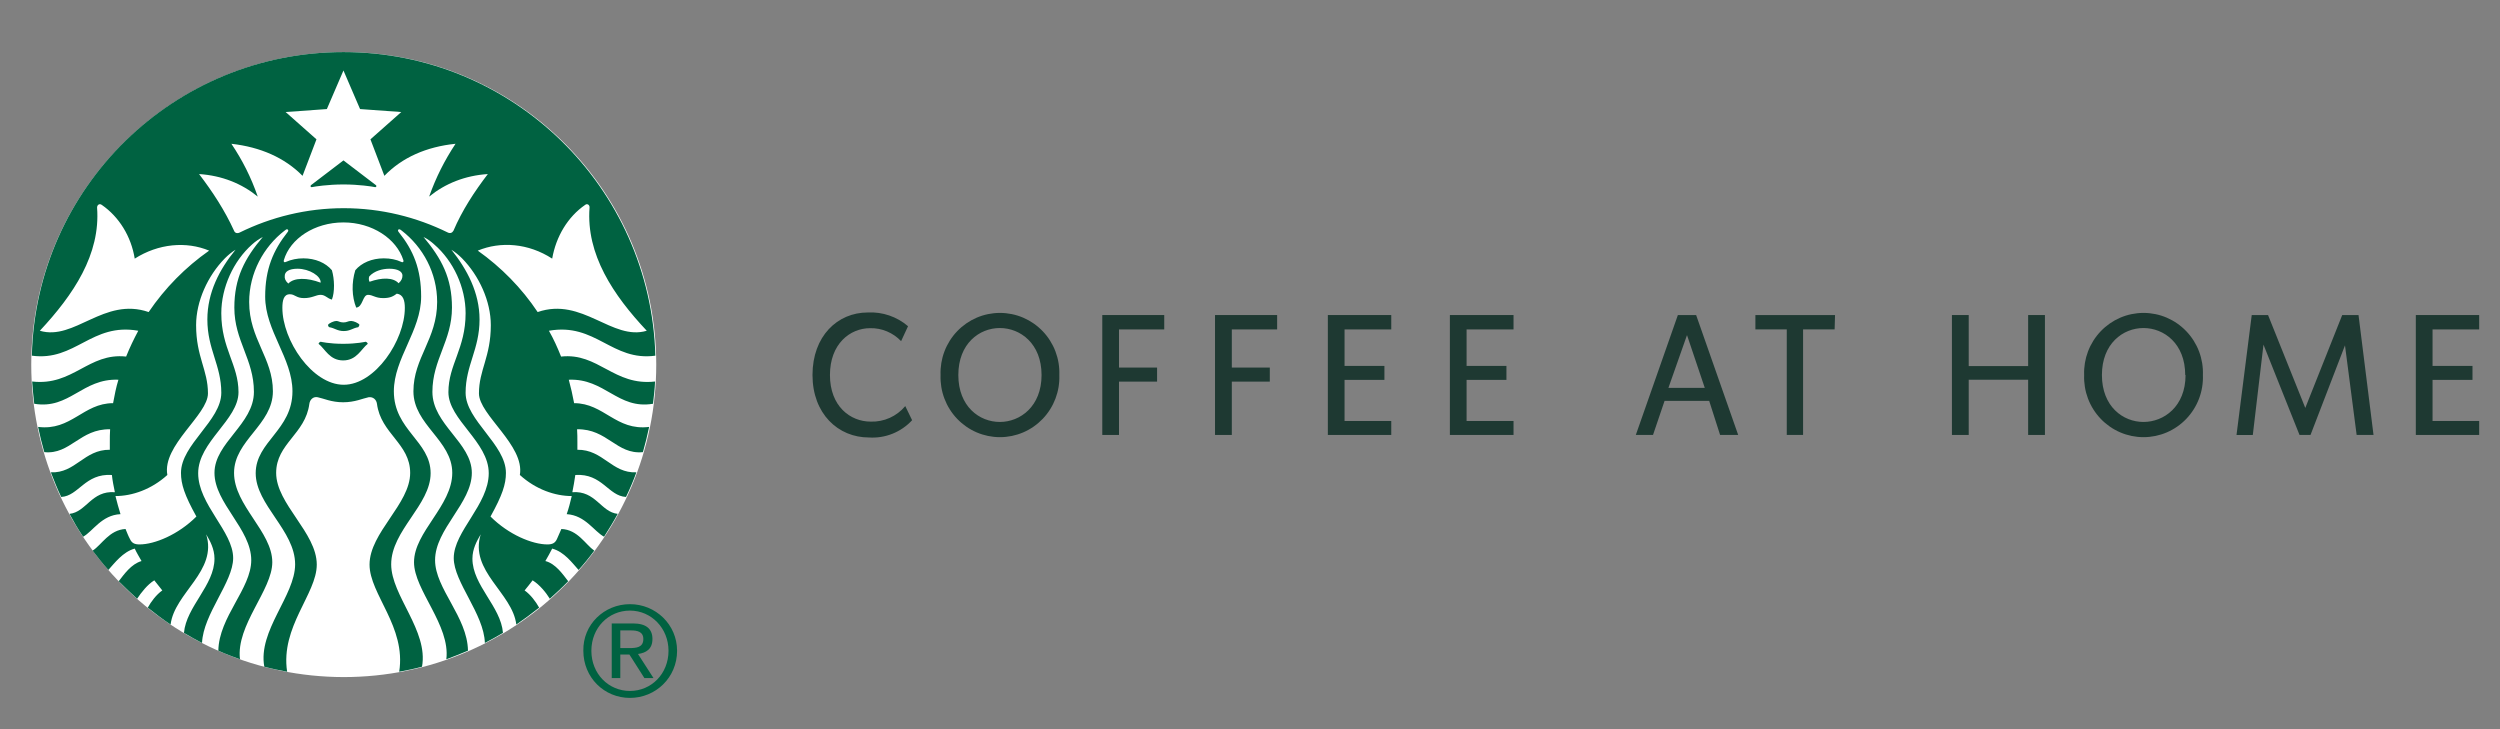 <svg width="240" height="70" viewBox="0 0 240 70" fill="none" xmlns="http://www.w3.org/2000/svg">
<rect x="0" y="0" width="240" height="70" fill="#808080" stroke="none"/>
<path d="M78 36.002C78 32.27 80.395 29.998 83.306 29.998C84.714 29.924 86.097 30.396 87.171 31.316L86.506 32.751C86.123 32.347 85.661 32.028 85.149 31.813C84.638 31.598 84.087 31.493 83.533 31.505C81.6 31.505 79.675 33.012 79.675 36.002C79.675 38.992 81.615 40.475 83.587 40.475C84.216 40.496 84.842 40.373 85.417 40.115C85.991 39.856 86.5 39.47 86.905 38.984L87.563 40.341C87.037 40.91 86.391 41.354 85.674 41.64C84.957 41.927 84.185 42.049 83.415 41.998C80.465 41.998 78 39.726 78 36.002Z" fill="#1E3932"/>
<path d="M90.294 36.004C90.266 35.231 90.392 34.46 90.666 33.738C90.939 33.016 91.355 32.356 91.887 31.8C92.419 31.243 93.057 30.8 93.763 30.497C94.469 30.195 95.228 30.039 95.995 30.039C96.762 30.039 97.521 30.195 98.227 30.497C98.933 30.8 99.57 31.243 100.103 31.8C100.635 32.356 101.05 33.016 101.324 33.738C101.598 34.46 101.724 35.231 101.696 36.004C101.724 36.776 101.598 37.547 101.324 38.269C101.05 38.991 100.635 39.651 100.103 40.207C99.57 40.764 98.933 41.207 98.227 41.51C97.521 41.812 96.762 41.968 95.995 41.968C95.228 41.968 94.469 41.812 93.763 41.51C93.057 41.207 92.419 40.764 91.887 40.207C91.355 39.651 90.939 38.991 90.666 38.269C90.392 37.547 90.266 36.776 90.294 36.004ZM99.99 36.004C99.99 32.982 97.947 31.491 95.983 31.491C94.019 31.491 92 32.982 92 36.004C92 39.025 94.027 40.508 95.983 40.508C97.939 40.508 99.99 39.017 99.99 36.004Z" fill="#1E3932"/>
<path d="M107.424 31.625V35.286H111.079V36.635H107.424V41.755H105.82V30.244H111.767V31.625H107.424Z" fill="#1E3932"/>
<path d="M118.254 31.625V35.286H121.901V36.635H118.254V41.755H116.642V30.244H122.605V31.625H118.254Z" fill="#1E3932"/>
<path d="M129.077 31.625V35.128H132.904V36.469H129.077V40.414H133.561V41.755H127.473V30.244H133.561V31.625H129.077Z" fill="#1E3932"/>
<path d="M140.792 31.625V35.128H144.618V36.469H140.792V40.414H145.299V41.755H139.188V30.244H145.299V31.625H140.792Z" fill="#1E3932"/>
<path d="M164.081 38.481H159.8L158.689 41.755H157.038L161.076 30.244H162.828L166.866 41.755H165.129L164.081 38.481ZM163.658 37.235L161.952 32.17L160.168 37.235H163.658Z" fill="#1E3932"/>
<path d="M176.124 31.625H173.095V41.755H171.53V31.625H168.518V30.244H176.163L176.124 31.625Z" fill="#1E3932"/>
<path d="M196.314 30.244V41.755H194.702V36.454H188.997V41.755H187.385V30.244H188.997V35.144H194.702V30.244H196.314Z" fill="#1E3932"/>
<path d="M200.078 36.004C200.049 35.231 200.176 34.46 200.449 33.738C200.723 33.016 201.138 32.356 201.671 31.8C202.203 31.243 202.841 30.8 203.547 30.497C204.253 30.195 205.012 30.039 205.779 30.039C206.545 30.039 207.305 30.195 208.01 30.497C208.716 30.8 209.354 31.243 209.886 31.8C210.419 32.356 210.834 33.016 211.108 33.738C211.381 34.46 211.508 35.231 211.479 36.004C211.508 36.776 211.381 37.547 211.108 38.269C210.834 38.991 210.419 39.651 209.886 40.207C209.354 40.764 208.716 41.207 208.01 41.51C207.305 41.812 206.545 41.968 205.779 41.968C205.012 41.968 204.253 41.812 203.547 41.51C202.841 41.207 202.203 40.764 201.671 40.207C201.138 39.651 200.723 38.991 200.449 38.269C200.176 37.547 200.049 36.776 200.078 36.004ZM209.781 36.004C209.781 32.982 207.739 31.491 205.775 31.491C203.81 31.491 201.784 32.982 201.784 36.004C201.784 39.025 203.81 40.508 205.775 40.508C207.739 40.508 209.813 39.017 209.813 36.004H209.781Z" fill="#1E3932"/>
<path d="M226.238 41.755L225.119 33.156L221.809 41.755H220.753L217.294 33.085L216.269 41.763H214.704L216.167 30.244H217.732L221.308 39.16L224.853 30.244H226.418L227.858 41.755H226.238Z" fill="#1E3932"/>
<path d="M233.524 31.625V35.128H237.358V36.469H233.524V40.414H238V41.755H231.919V30.244H238V31.625H233.524Z" fill="#1E3932"/>
<path d="M60.475 58C62.943 58 65 59.954 65 62.474C65 65.045 62.943 66.999 60.475 66.999C58.006 66.999 56.001 65.045 56.001 62.474C55.95 59.954 58.006 58 60.475 58ZM60.475 66.331C62.532 66.331 64.177 64.685 64.177 62.474C64.177 60.314 62.532 58.617 60.475 58.617C58.418 58.617 56.772 60.263 56.772 62.474C56.772 64.685 58.418 66.331 60.475 66.331ZM58.778 59.851H60.783C62.017 59.851 62.635 60.365 62.635 61.343C62.635 62.319 62.017 62.679 61.246 62.782L62.737 65.096H61.863L60.423 62.834H59.549V65.096H58.726V59.851H58.778ZM59.549 62.217H60.372C61.092 62.217 61.76 62.165 61.76 61.343C61.76 60.623 61.143 60.52 60.578 60.52H59.549V62.217Z" fill="#006241"/>
<path d="M63 35C63 51.553 49.575 65 32.986 65C16.425 64.972 3 51.553 3 35C3 18.447 16.425 5 33.014 5C49.575 5 63 18.419 63 35Z" fill="white"/>
<path d="M35.989 17.963C35.733 17.906 34.452 17.707 32.972 17.707C31.492 17.707 30.211 17.906 29.955 17.963C29.812 17.991 29.755 17.849 29.869 17.764C29.983 17.678 32.972 15.399 32.972 15.399C32.972 15.399 35.96 17.678 36.074 17.764C36.188 17.849 36.131 17.991 35.989 17.963ZM30.78 32.806C30.78 32.806 30.609 32.863 30.581 33.006C31.207 33.49 31.634 34.601 32.943 34.601C34.252 34.601 34.679 33.49 35.306 33.006C35.277 32.863 35.106 32.806 35.106 32.806C35.106 32.806 34.281 33.006 32.943 33.006C31.605 33.006 30.78 32.806 30.78 32.806ZM32.972 30.954C32.602 30.954 32.516 30.812 32.288 30.812C32.061 30.812 31.605 31.011 31.492 31.182C31.492 31.268 31.52 31.353 31.605 31.41C32.146 31.496 32.374 31.781 33 31.781C33.626 31.781 33.854 31.496 34.395 31.41C34.452 31.353 34.48 31.268 34.509 31.182C34.423 31.011 33.939 30.812 33.712 30.812C33.399 30.812 33.313 30.954 32.972 30.954ZM62.886 36.624C62.858 37.336 62.772 38.048 62.687 38.761C59.3 39.331 58.076 36.31 54.603 36.453C54.803 37.194 54.974 37.934 55.116 38.704C57.99 38.704 59.129 41.382 62.317 40.983C62.146 41.809 61.947 42.607 61.719 43.405C59.186 43.661 58.304 41.154 55.4 41.211C55.429 41.638 55.429 42.037 55.429 42.464C55.429 42.692 55.429 42.92 55.429 43.177C57.905 43.148 58.731 45.456 61.093 45.342C60.808 46.14 60.467 46.937 60.097 47.707C58.389 47.621 57.82 45.427 55.23 45.598C55.144 46.168 55.059 46.709 54.945 47.251C57.194 47.08 57.677 49.16 59.3 49.331C58.901 50.071 58.446 50.812 57.99 51.524C57.023 51.011 56.197 49.473 54.404 49.359C54.603 48.789 54.746 48.219 54.888 47.621C53.294 47.621 51.444 46.994 49.907 45.598C50.391 42.749 45.979 39.843 45.979 37.764C45.979 35.513 47.118 34.259 47.118 31.211C47.118 28.932 46.008 26.482 44.357 24.801C44.044 24.487 43.702 24.202 43.332 23.974C44.841 25.855 46.036 28.105 46.036 30.669C46.036 33.547 44.698 35.057 44.698 37.707C44.698 40.356 48.569 42.664 48.569 45.399C48.569 46.481 48.228 47.536 47.089 49.587C48.825 51.325 51.102 52.265 52.554 52.265C53.038 52.265 53.294 52.123 53.465 51.752C53.607 51.439 53.75 51.097 53.892 50.783C55.457 50.84 56.197 52.265 57.051 52.863C56.567 53.519 56.084 54.117 55.543 54.715C54.945 54.06 54.176 52.977 53.01 52.664C52.81 53.063 52.583 53.462 52.355 53.86C53.351 54.117 54.034 55.142 54.547 55.798C53.977 56.396 53.38 56.937 52.782 57.479C52.412 56.88 51.814 56.14 51.131 55.712C50.875 56.054 50.619 56.367 50.362 56.681C50.932 57.08 51.444 57.764 51.757 58.333C51.046 58.903 50.306 59.444 49.566 59.957C49.196 56.909 45.04 54.829 46.15 51.296C45.78 51.923 45.353 52.692 45.353 53.633C45.353 56.197 48.085 58.219 48.285 60.755C47.715 61.097 47.146 61.41 46.548 61.724C46.463 58.932 43.56 55.883 43.56 53.575C43.56 51.011 46.919 48.447 46.919 45.427C46.919 42.407 43.047 40.299 43.047 37.65C43.047 35 44.698 33.462 44.698 30.071C44.698 27.593 43.531 25.057 41.681 23.462C41.368 23.177 41.055 22.949 40.657 22.749C42.393 24.829 43.389 26.681 43.389 29.53C43.389 32.721 41.511 34.516 41.511 37.621C41.511 40.755 45.296 42.493 45.296 45.399C45.296 48.305 41.767 50.783 41.767 53.775C41.767 56.51 44.869 59.217 44.926 62.464C44.243 62.749 43.56 63.034 42.848 63.291C43.247 60.014 39.746 56.652 39.746 53.974C39.746 51.068 43.417 48.561 43.417 45.399C43.417 42.265 39.689 40.783 39.689 37.564C39.689 34.345 41.966 32.55 41.966 28.989C41.966 26.197 40.6 23.718 38.579 22.151C38.55 22.122 38.493 22.094 38.465 22.066C38.266 21.923 38.123 22.094 38.266 22.265C39.689 24.031 40.429 25.826 40.429 28.476C40.429 31.752 37.81 34.402 37.81 37.564C37.81 41.296 41.34 42.35 41.34 45.427C41.34 48.476 37.554 50.926 37.554 54.174C37.554 57.194 41.141 60.527 40.514 64.003C39.803 64.202 39.063 64.345 38.323 64.487C39.006 60.157 35.476 57.051 35.476 54.202C35.476 51.125 39.376 48.39 39.376 45.399C39.376 42.578 36.558 41.638 36.188 38.761C36.131 38.362 35.818 38.077 35.391 38.134C34.822 38.248 34.082 38.618 32.943 38.618C31.805 38.618 31.065 38.248 30.495 38.134C30.068 38.048 29.755 38.362 29.698 38.761C29.328 41.667 26.511 42.578 26.511 45.399C26.511 48.39 30.41 51.125 30.41 54.202C30.41 57.023 26.909 60.157 27.564 64.487C26.824 64.345 26.112 64.202 25.372 64.003C24.746 60.527 28.332 57.194 28.332 54.174C28.332 50.926 24.547 48.476 24.547 45.427C24.547 42.379 28.076 41.296 28.076 37.564C28.076 34.402 25.457 31.752 25.457 28.476C25.457 25.826 26.226 24.031 27.621 22.265C27.763 22.094 27.592 21.923 27.421 22.066C27.393 22.094 27.336 22.122 27.308 22.151C25.315 23.689 23.92 26.197 23.92 28.989C23.92 32.55 26.198 34.345 26.198 37.564C26.198 40.783 22.469 42.265 22.469 45.399C22.469 48.533 26.14 51.04 26.14 53.974C26.14 56.652 22.64 60.014 23.038 63.291C22.326 63.034 21.643 62.778 20.96 62.464C21.017 59.217 24.12 56.51 24.12 53.775C24.12 50.783 20.59 48.305 20.59 45.399C20.59 42.493 24.376 40.727 24.376 37.621C24.376 34.487 22.497 32.721 22.497 29.53C22.497 26.681 23.494 24.801 25.23 22.749C24.86 22.949 24.518 23.177 24.205 23.462C22.412 25.057 21.245 27.593 21.245 30.071C21.245 33.462 22.896 35 22.896 37.65C22.896 40.299 19.025 42.407 19.025 45.427C19.025 48.447 22.383 51.011 22.383 53.575C22.383 55.883 19.509 58.932 19.395 61.724C18.797 61.41 18.228 61.097 17.659 60.755C17.886 58.219 20.59 56.197 20.59 53.633C20.59 52.692 20.163 51.923 19.793 51.296C20.903 54.829 16.748 56.909 16.378 59.957C15.609 59.444 14.898 58.903 14.186 58.333C14.499 57.764 15.011 57.08 15.581 56.681C15.325 56.367 15.069 56.026 14.812 55.712C14.158 56.111 13.56 56.88 13.162 57.479C12.564 56.937 11.966 56.367 11.397 55.798C11.909 55.142 12.592 54.145 13.588 53.86C13.361 53.462 13.133 53.091 12.934 52.664C11.795 52.977 10.998 54.06 10.401 54.715C9.86 54.117 9.376 53.49 8.892 52.863C9.774 52.293 10.486 50.869 12.051 50.783C12.194 51.125 12.308 51.439 12.478 51.752C12.649 52.123 12.905 52.265 13.389 52.265C14.841 52.265 17.118 51.325 18.854 49.587C17.715 47.536 17.374 46.481 17.374 45.399C17.374 42.664 21.245 40.385 21.245 37.707C21.245 35.057 19.907 33.547 19.907 30.669C19.907 28.077 21.074 25.855 22.611 23.974C22.241 24.202 21.9 24.487 21.587 24.801C19.936 26.482 18.826 28.932 18.826 31.211C18.826 34.259 19.964 35.513 19.964 37.764C19.964 39.843 15.552 42.749 16.065 45.598C14.528 46.994 12.678 47.621 11.084 47.621C11.226 48.219 11.397 48.789 11.568 49.359C9.746 49.444 8.92 51.011 7.981 51.524C7.497 50.812 7.07 50.071 6.672 49.331C8.294 49.16 8.778 47.08 11.027 47.251C10.913 46.709 10.799 46.14 10.742 45.598C8.152 45.427 7.554 47.621 5.875 47.707C5.505 46.937 5.192 46.14 4.879 45.342C7.241 45.456 8.067 43.148 10.543 43.177C10.543 42.949 10.543 42.721 10.543 42.464C10.543 42.037 10.543 41.61 10.571 41.211C7.668 41.154 6.757 43.661 4.253 43.405C4.025 42.607 3.826 41.809 3.655 40.983C6.843 41.382 7.981 38.704 10.856 38.704C10.998 37.934 11.141 37.194 11.368 36.453C7.896 36.31 6.672 39.331 3.285 38.761C3.199 38.048 3.143 37.336 3.086 36.624C7.013 37.08 8.494 33.832 12.108 34.231C12.45 33.376 12.848 32.55 13.275 31.752C8.778 30.954 7.241 34.715 3.057 34.145C3.456 17.963 16.691 5 32.972 5C49.224 5 62.459 17.963 62.915 34.145C58.731 34.715 57.194 30.954 52.696 31.752C53.152 32.55 53.522 33.376 53.863 34.231C57.45 33.832 58.93 37.08 62.886 36.624ZM20.078 24.06C17.886 23.148 15.211 23.376 12.934 24.829C12.592 22.692 11.425 20.812 9.774 19.672C9.547 19.501 9.319 19.672 9.319 19.929C9.661 24.43 7.042 28.305 3.826 31.752C7.156 32.749 9.974 28.476 14.271 29.957C15.837 27.65 17.801 25.655 20.078 24.06ZM32.972 21.353C30.182 21.353 27.848 22.92 27.251 24.971C27.194 25.114 27.279 25.228 27.45 25.142C27.962 24.915 28.531 24.801 29.129 24.801C30.268 24.801 31.264 25.228 31.862 25.94C32.118 26.795 32.146 28.048 31.862 28.761C31.406 28.647 31.235 28.305 30.78 28.305C30.325 28.305 29.983 28.618 29.186 28.618C28.418 28.618 28.332 28.248 27.82 28.248C27.222 28.248 27.108 28.875 27.108 29.558C27.108 32.664 29.955 36.937 33 36.937C36.017 36.937 38.864 32.664 38.864 29.558C38.864 28.875 38.721 28.276 38.095 28.191C37.782 28.419 37.497 28.618 36.786 28.618C36.017 28.618 35.789 28.305 35.334 28.305C34.793 28.305 34.85 29.473 34.196 29.53C33.769 28.476 33.74 27.137 34.11 25.94C34.708 25.228 35.704 24.801 36.843 24.801C37.469 24.801 38.038 24.915 38.522 25.142C38.693 25.228 38.778 25.114 38.721 24.971C38.066 22.92 35.733 21.353 32.972 21.353ZM37.383 25.798C36.729 25.798 35.932 25.997 35.448 26.538C35.391 26.681 35.391 26.909 35.476 27.051C36.672 26.624 37.753 26.624 38.266 27.194C38.55 26.937 38.636 26.709 38.636 26.453C38.636 26.083 38.209 25.798 37.383 25.798ZM27.677 27.222C28.247 26.624 29.499 26.652 30.78 27.137C30.837 26.51 29.698 25.798 28.56 25.798C27.735 25.798 27.336 26.083 27.336 26.482C27.308 26.738 27.393 26.966 27.677 27.222ZM46.833 16.709C44.641 16.852 42.734 17.621 41.197 18.875C41.852 17.023 42.678 15.399 43.731 13.803C40.941 14.088 38.607 15.114 36.9 16.88L35.562 13.376L38.522 10.755L34.566 10.47L32.972 6.766L31.378 10.47L27.421 10.755L30.381 13.376L29.044 16.88C27.336 15.143 25.002 14.117 22.213 13.803C23.266 15.37 24.091 16.994 24.746 18.875C23.209 17.621 21.302 16.852 19.11 16.709C20.419 18.419 21.587 20.214 22.469 22.151C22.554 22.379 22.782 22.436 23.01 22.322C26.027 20.84 29.414 19.986 33 19.986C36.586 19.986 39.974 20.84 42.991 22.322C43.218 22.436 43.417 22.35 43.531 22.151C44.357 20.214 45.524 18.419 46.833 16.709ZM51.615 29.957C55.913 28.476 58.759 32.749 62.089 31.752C58.873 28.333 56.254 24.43 56.596 19.929C56.624 19.672 56.368 19.501 56.169 19.672C54.518 20.812 53.38 22.692 53.01 24.829C50.733 23.348 48.057 23.148 45.865 24.06C48.114 25.655 50.078 27.65 51.615 29.957Z" fill="#006241"/>
</svg>
